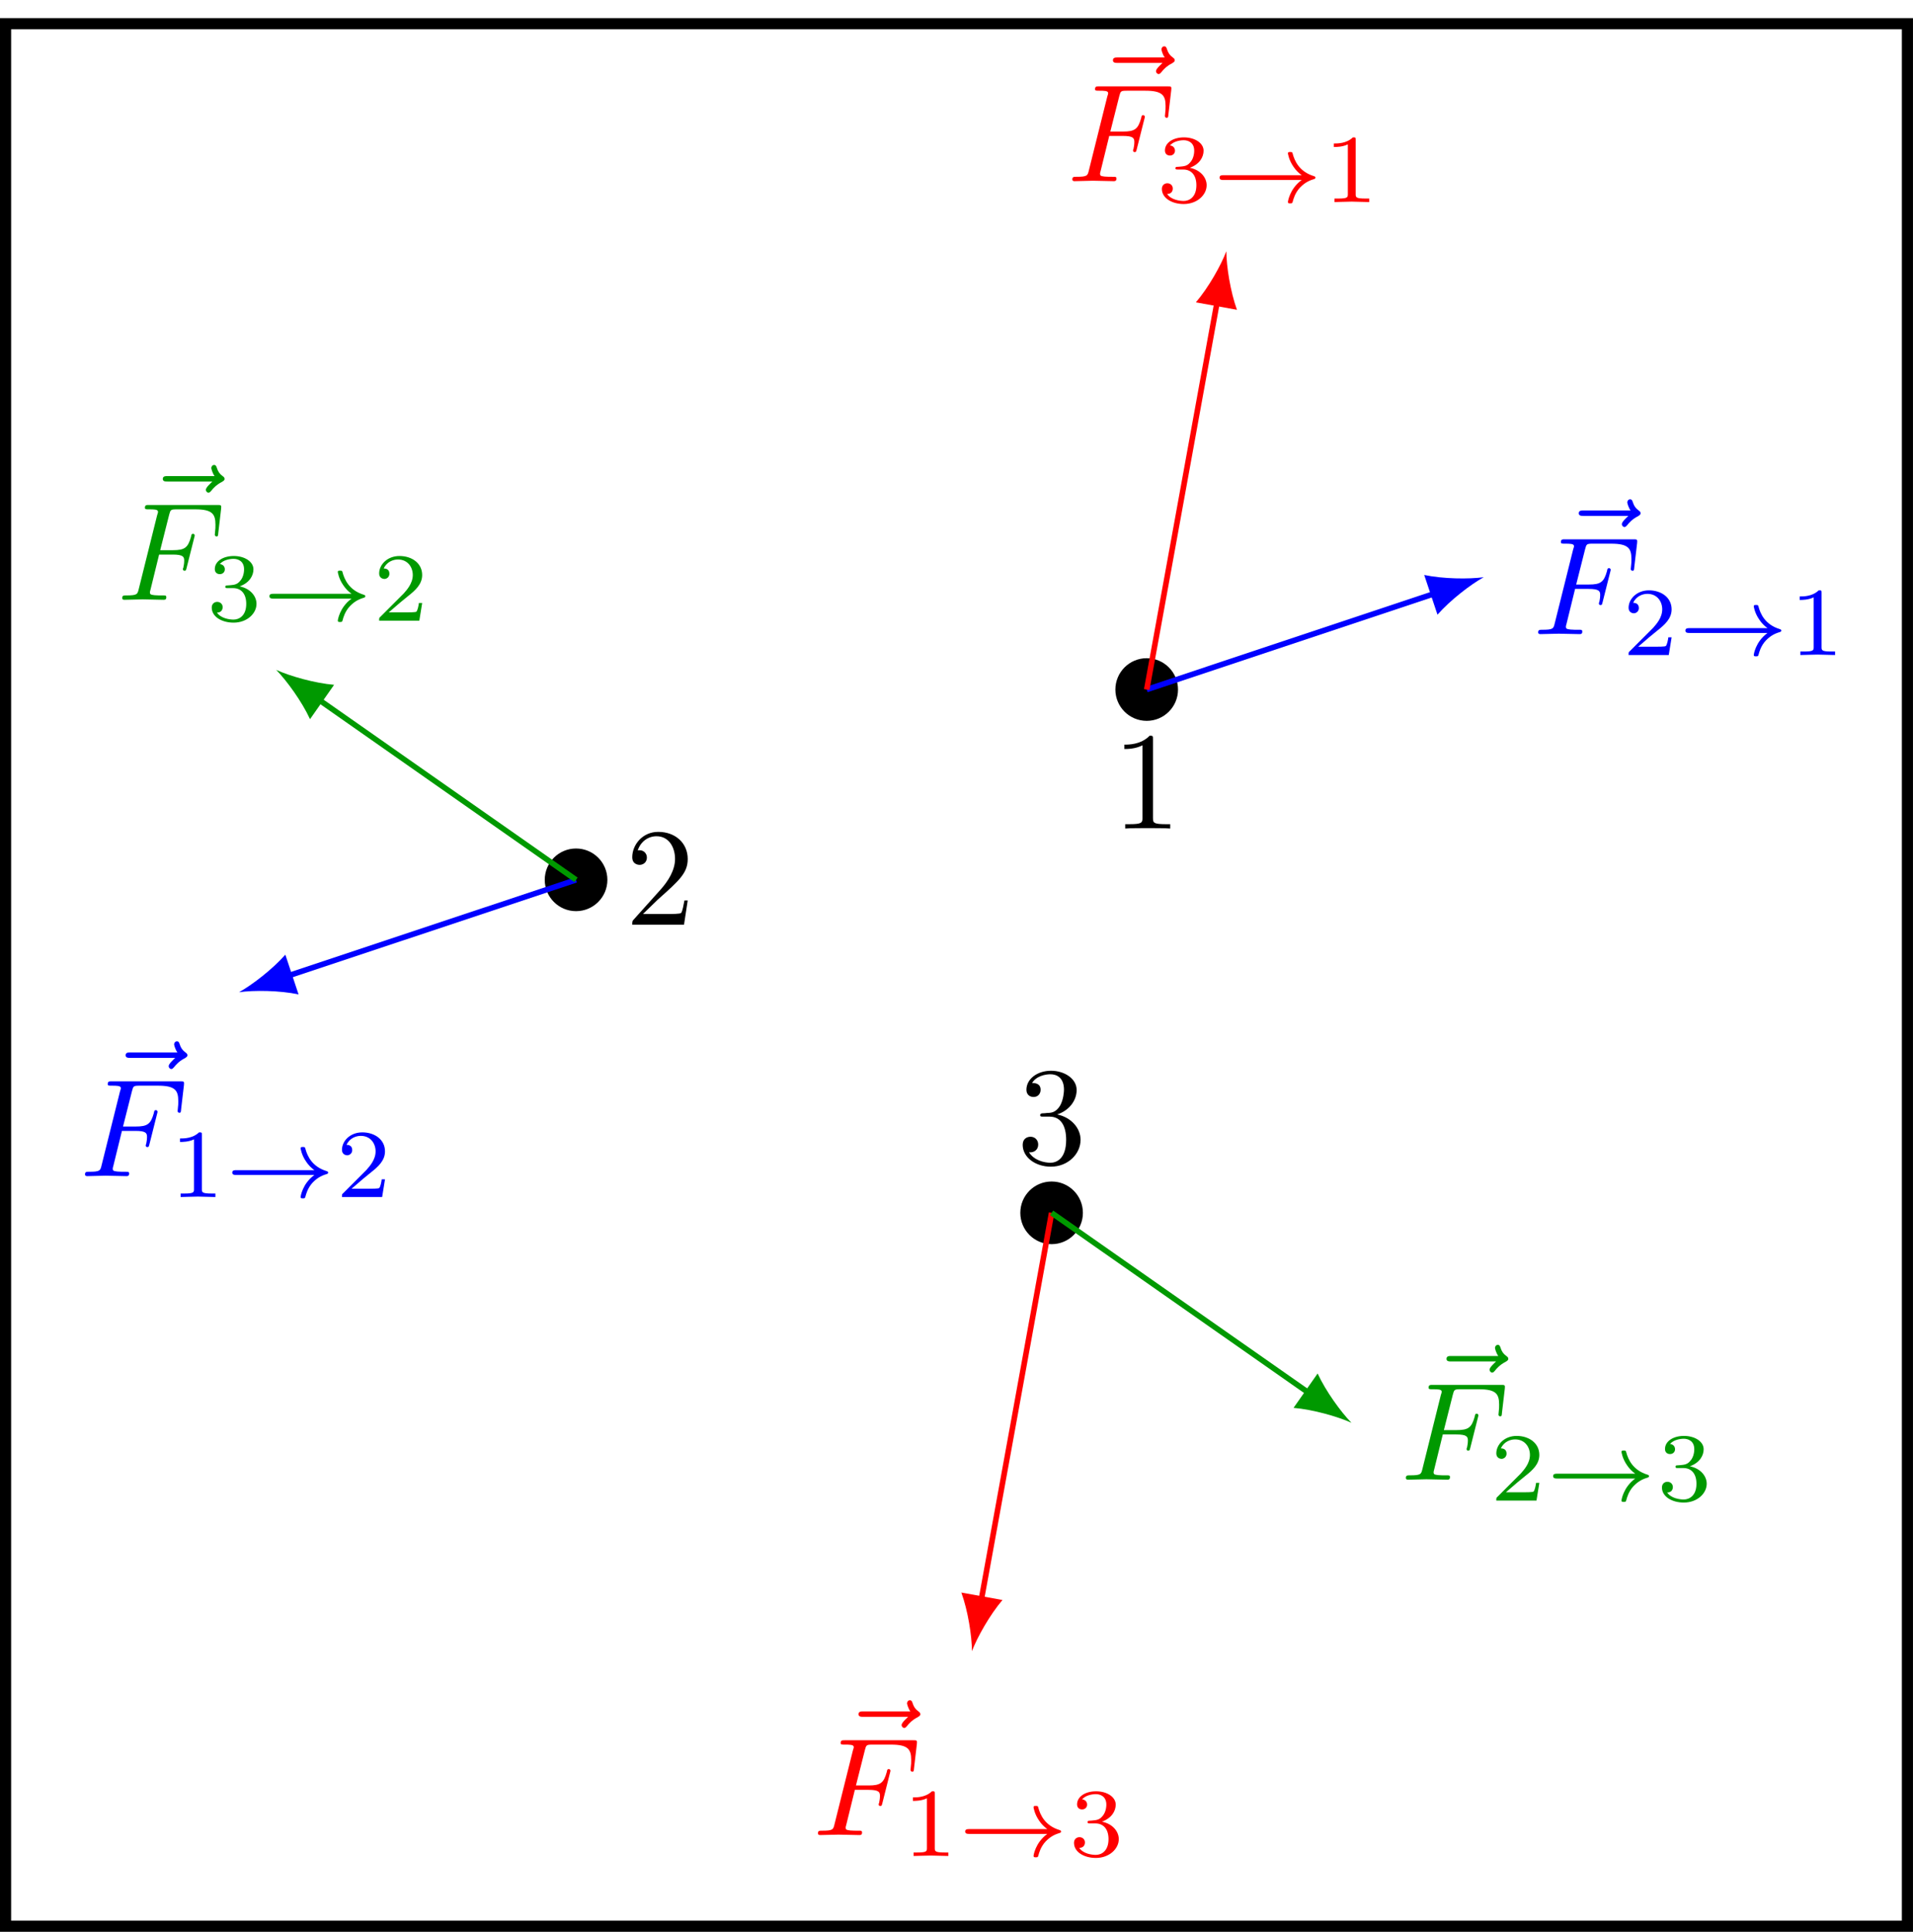 <?xml version="1.0" encoding="UTF-8"?>
<svg xmlns="http://www.w3.org/2000/svg" xmlns:xlink="http://www.w3.org/1999/xlink" width="136.86pt" height="138.159pt" viewBox="0 0 136.86 138.159" version="1.1">
<defs>
<g>
<symbol overflow="visible" id="glyph0-0">
<path style="stroke:none;" d=""/>
</symbol>
<symbol overflow="visible" id="glyph0-1">
<path style="stroke:none;" d="M 2.938 -6.375 C 2.938 -6.625 2.938 -6.641 2.703 -6.641 C 2.078 -6 1.203 -6 0.891 -6 L 0.891 -5.688 C 1.094 -5.688 1.672 -5.688 2.188 -5.953 L 2.188 -0.781 C 2.188 -0.422 2.156 -0.312 1.266 -0.312 L 0.953 -0.312 L 0.953 0 C 1.297 -0.031 2.156 -0.031 2.562 -0.031 C 2.953 -0.031 3.828 -0.031 4.172 0 L 4.172 -0.312 L 3.859 -0.312 C 2.953 -0.312 2.938 -0.422 2.938 -0.781 Z M 2.938 -6.375 "/>
</symbol>
<symbol overflow="visible" id="glyph0-2">
<path style="stroke:none;" d="M 1.266 -0.766 L 2.328 -1.797 C 3.875 -3.172 4.469 -3.703 4.469 -4.703 C 4.469 -5.844 3.578 -6.641 2.359 -6.641 C 1.234 -6.641 0.5 -5.719 0.5 -4.828 C 0.5 -4.281 1 -4.281 1.031 -4.281 C 1.203 -4.281 1.547 -4.391 1.547 -4.812 C 1.547 -5.062 1.359 -5.328 1.016 -5.328 C 0.938 -5.328 0.922 -5.328 0.891 -5.312 C 1.109 -5.969 1.656 -6.328 2.234 -6.328 C 3.141 -6.328 3.562 -5.516 3.562 -4.703 C 3.562 -3.906 3.078 -3.125 2.516 -2.5 L 0.609 -0.375 C 0.5 -0.266 0.5 -0.234 0.5 0 L 4.203 0 L 4.469 -1.734 L 4.234 -1.734 C 4.172 -1.438 4.109 -1 4 -0.844 C 3.938 -0.766 3.281 -0.766 3.062 -0.766 Z M 1.266 -0.766 "/>
</symbol>
<symbol overflow="visible" id="glyph0-3">
<path style="stroke:none;" d="M 2.891 -3.516 C 3.703 -3.781 4.281 -4.469 4.281 -5.266 C 4.281 -6.078 3.406 -6.641 2.453 -6.641 C 1.453 -6.641 0.688 -6.047 0.688 -5.281 C 0.688 -4.953 0.906 -4.766 1.203 -4.766 C 1.5 -4.766 1.703 -4.984 1.703 -5.281 C 1.703 -5.766 1.234 -5.766 1.094 -5.766 C 1.391 -6.266 2.047 -6.391 2.406 -6.391 C 2.828 -6.391 3.375 -6.172 3.375 -5.281 C 3.375 -5.156 3.344 -4.578 3.094 -4.141 C 2.797 -3.656 2.453 -3.625 2.203 -3.625 C 2.125 -3.609 1.891 -3.594 1.812 -3.594 C 1.734 -3.578 1.672 -3.562 1.672 -3.469 C 1.672 -3.359 1.734 -3.359 1.906 -3.359 L 2.344 -3.359 C 3.156 -3.359 3.531 -2.688 3.531 -1.703 C 3.531 -0.344 2.844 -0.062 2.406 -0.062 C 1.969 -0.062 1.219 -0.234 0.875 -0.812 C 1.219 -0.766 1.531 -0.984 1.531 -1.359 C 1.531 -1.719 1.266 -1.922 0.984 -1.922 C 0.734 -1.922 0.422 -1.781 0.422 -1.344 C 0.422 -0.438 1.344 0.219 2.438 0.219 C 3.656 0.219 4.562 -0.688 4.562 -1.703 C 4.562 -2.516 3.922 -3.297 2.891 -3.516 Z M 2.891 -3.516 "/>
</symbol>
<symbol overflow="visible" id="glyph1-0">
<path style="stroke:none;" d=""/>
</symbol>
<symbol overflow="visible" id="glyph1-1">
<path style="stroke:none;" d="M 5.359 -5.938 C 5.219 -5.797 4.891 -5.516 4.891 -5.344 C 4.891 -5.25 4.984 -5.141 5.078 -5.141 C 5.172 -5.141 5.219 -5.219 5.281 -5.281 C 5.391 -5.422 5.625 -5.703 6.062 -5.922 C 6.125 -5.969 6.234 -6.016 6.234 -6.125 C 6.234 -6.234 6.156 -6.281 6.094 -6.328 C 5.875 -6.484 5.766 -6.656 5.688 -6.891 C 5.656 -6.984 5.625 -7.125 5.484 -7.125 C 5.344 -7.125 5.281 -6.984 5.281 -6.906 C 5.281 -6.859 5.359 -6.547 5.516 -6.328 L 2.156 -6.328 C 2 -6.328 1.812 -6.328 1.812 -6.125 C 1.812 -5.938 2 -5.938 2.156 -5.938 Z M 5.359 -5.938 "/>
</symbol>
<symbol overflow="visible" id="glyph1-2">
<path style="stroke:none;" d="M 3.016 -3.234 L 3.984 -3.234 C 4.734 -3.234 4.812 -3.078 4.812 -2.797 C 4.812 -2.719 4.812 -2.609 4.75 -2.297 C 4.719 -2.25 4.719 -2.219 4.719 -2.188 C 4.719 -2.109 4.781 -2.078 4.828 -2.078 C 4.938 -2.078 4.938 -2.109 4.984 -2.281 L 5.531 -4.453 C 5.562 -4.562 5.562 -4.578 5.562 -4.609 C 5.562 -4.625 5.547 -4.719 5.438 -4.719 C 5.344 -4.719 5.328 -4.672 5.297 -4.5 C 5.078 -3.734 4.859 -3.547 4 -3.547 L 3.094 -3.547 L 3.734 -6.078 C 3.828 -6.438 3.844 -6.469 4.281 -6.469 L 5.594 -6.469 C 6.812 -6.469 7.047 -6.141 7.047 -5.375 C 7.047 -5.141 7.047 -5.109 7.016 -4.828 C 7 -4.703 7 -4.688 7 -4.656 C 7 -4.609 7.031 -4.531 7.125 -4.531 C 7.234 -4.531 7.234 -4.594 7.25 -4.781 L 7.453 -6.516 C 7.484 -6.781 7.438 -6.781 7.188 -6.781 L 2.297 -6.781 C 2.109 -6.781 2 -6.781 2 -6.578 C 2 -6.469 2.094 -6.469 2.281 -6.469 C 2.656 -6.469 2.938 -6.469 2.938 -6.297 C 2.938 -6.25 2.938 -6.234 2.875 -6.047 L 1.562 -0.781 C 1.469 -0.391 1.453 -0.312 0.656 -0.312 C 0.484 -0.312 0.375 -0.312 0.375 -0.125 C 0.375 0 0.5 0 0.531 0 C 0.812 0 1.562 -0.031 1.844 -0.031 C 2.172 -0.031 3 0 3.328 0 C 3.422 0 3.531 0 3.531 -0.188 C 3.531 -0.266 3.484 -0.297 3.484 -0.297 C 3.453 -0.312 3.422 -0.312 3.203 -0.312 C 2.984 -0.312 2.938 -0.312 2.688 -0.328 C 2.391 -0.359 2.359 -0.406 2.359 -0.531 C 2.359 -0.547 2.359 -0.609 2.406 -0.75 Z M 3.016 -3.234 "/>
</symbol>
<symbol overflow="visible" id="glyph2-0">
<path style="stroke:none;" d=""/>
</symbol>
<symbol overflow="visible" id="glyph2-1">
<path style="stroke:none;" d="M 3.516 -1.266 L 3.281 -1.266 C 3.266 -1.109 3.188 -0.703 3.094 -0.641 C 3.047 -0.594 2.516 -0.594 2.406 -0.594 L 1.125 -0.594 C 1.859 -1.234 2.109 -1.438 2.516 -1.766 C 3.031 -2.172 3.516 -2.609 3.516 -3.266 C 3.516 -4.109 2.781 -4.625 1.891 -4.625 C 1.031 -4.625 0.438 -4.016 0.438 -3.375 C 0.438 -3.031 0.734 -2.984 0.812 -2.984 C 0.969 -2.984 1.172 -3.109 1.172 -3.359 C 1.172 -3.484 1.125 -3.734 0.766 -3.734 C 0.984 -4.219 1.453 -4.375 1.781 -4.375 C 2.484 -4.375 2.844 -3.828 2.844 -3.266 C 2.844 -2.656 2.406 -2.188 2.188 -1.938 L 0.516 -0.266 C 0.438 -0.203 0.438 -0.188 0.438 0 L 3.312 0 Z M 3.516 -1.266 "/>
</symbol>
<symbol overflow="visible" id="glyph2-2">
<path style="stroke:none;" d="M 2.328 -4.438 C 2.328 -4.625 2.328 -4.625 2.125 -4.625 C 1.672 -4.188 1.047 -4.188 0.766 -4.188 L 0.766 -3.938 C 0.922 -3.938 1.391 -3.938 1.766 -4.125 L 1.766 -0.578 C 1.766 -0.344 1.766 -0.25 1.078 -0.25 L 0.812 -0.25 L 0.812 0 C 0.938 0 1.797 -0.031 2.047 -0.031 C 2.266 -0.031 3.141 0 3.297 0 L 3.297 -0.25 L 3.031 -0.25 C 2.328 -0.25 2.328 -0.344 2.328 -0.578 Z M 2.328 -4.438 "/>
</symbol>
<symbol overflow="visible" id="glyph2-3">
<path style="stroke:none;" d="M 1.906 -2.328 C 2.453 -2.328 2.844 -1.953 2.844 -1.203 C 2.844 -0.344 2.328 -0.078 1.938 -0.078 C 1.656 -0.078 1.031 -0.156 0.75 -0.578 C 1.078 -0.578 1.156 -0.812 1.156 -0.969 C 1.156 -1.188 0.984 -1.344 0.766 -1.344 C 0.578 -1.344 0.375 -1.219 0.375 -0.938 C 0.375 -0.281 1.094 0.141 1.938 0.141 C 2.906 0.141 3.578 -0.516 3.578 -1.203 C 3.578 -1.75 3.141 -2.297 2.375 -2.453 C 3.094 -2.719 3.359 -3.234 3.359 -3.672 C 3.359 -4.219 2.734 -4.625 1.953 -4.625 C 1.188 -4.625 0.594 -4.25 0.594 -3.688 C 0.594 -3.453 0.75 -3.328 0.953 -3.328 C 1.172 -3.328 1.312 -3.484 1.312 -3.672 C 1.312 -3.875 1.172 -4.031 0.953 -4.047 C 1.203 -4.344 1.672 -4.422 1.938 -4.422 C 2.25 -4.422 2.688 -4.266 2.688 -3.672 C 2.688 -3.375 2.594 -3.047 2.406 -2.844 C 2.188 -2.578 1.984 -2.562 1.641 -2.531 C 1.469 -2.516 1.453 -2.516 1.422 -2.516 C 1.406 -2.516 1.344 -2.5 1.344 -2.422 C 1.344 -2.328 1.406 -2.328 1.531 -2.328 Z M 1.906 -2.328 "/>
</symbol>
<symbol overflow="visible" id="glyph3-0">
<path style="stroke:none;" d=""/>
</symbol>
<symbol overflow="visible" id="glyph3-1">
<path style="stroke:none;" d="M 6.406 -1.578 C 5.531 -0.938 5.422 -0.016 5.422 -0.016 C 5.422 0.094 5.484 0.094 5.578 0.094 C 5.703 0.094 5.734 0.094 5.766 -0.031 C 5.812 -0.203 5.922 -0.641 6.281 -1.031 C 6.688 -1.453 7.031 -1.562 7.328 -1.656 C 7.359 -1.672 7.391 -1.703 7.391 -1.734 C 7.391 -1.812 7.359 -1.828 7.266 -1.859 C 6.266 -2.172 5.906 -2.891 5.75 -3.5 C 5.734 -3.578 5.672 -3.578 5.578 -3.578 C 5.484 -3.578 5.422 -3.578 5.422 -3.484 C 5.422 -3.469 5.484 -3 5.828 -2.516 C 5.984 -2.281 6.188 -2.078 6.406 -1.922 L 0.812 -1.922 C 0.703 -1.922 0.531 -1.922 0.531 -1.75 C 0.531 -1.578 0.703 -1.578 0.812 -1.578 Z M 6.406 -1.578 "/>
</symbol>
</g>
<clipPath id="clip1">
  <path d="M 0 1 L 136.859 1 L 136.859 138.16 L 0 138.16 Z M 0 1 "/>
</clipPath>
</defs>
<g id="surface1">
<g clip-path="url(#clip1)" clip-rule="nonzero">
<path style="fill:none;stroke-width:0.797;stroke-linecap:butt;stroke-linejoin:miter;stroke:rgb(0%,0%,0%);stroke-opacity:1;stroke-miterlimit:10;" d="M -68.032 -68.033 L 68.031 -68.033 L 68.031 68.034 L -68.032 68.034 Z M -68.032 -68.033 " transform="matrix(1,0,0,-1,68.43,69.729)"/>
</g>
<path style="fill-rule:nonzero;fill:rgb(0%,0%,0%);fill-opacity:1;stroke-width:0.399;stroke-linecap:butt;stroke-linejoin:miter;stroke:rgb(0%,0%,0%);stroke-opacity:1;stroke-miterlimit:10;" d="M 15.648 20.413 C 15.648 21.541 14.734 22.456 13.609 22.456 C 12.48 22.456 11.566 21.541 11.566 20.413 C 11.566 19.288 12.48 18.374 13.609 18.374 C 14.734 18.374 15.648 19.288 15.648 20.413 Z M 15.648 20.413 " transform="matrix(1,0,0,-1,68.43,69.729)"/>
<g style="fill:rgb(0%,0%,0%);fill-opacity:1;">
  <use xlink:href="#glyph0-1" x="79.548" y="59.256"/>
</g>
<path style="fill:none;stroke-width:0.399;stroke-linecap:butt;stroke-linejoin:miter;stroke:rgb(0%,0%,100%);stroke-opacity:1;stroke-miterlimit:10;" d="M 13.609 20.413 L 34.312 27.315 " transform="matrix(1,0,0,-1,68.43,69.729)"/>
<path style=" stroke:none;fill-rule:nonzero;fill:rgb(0%,0%,100%);fill-opacity:1;" d="M 106.148 41.281 C 105.078 41.426 103.25 41.406 101.891 41.121 L 102.84 43.961 C 103.754 42.922 105.203 41.805 106.148 41.281 "/>
<g style="fill:rgb(0%,0%,100%);fill-opacity:1;">
  <use xlink:href="#glyph1-1" x="111.137" y="42.834"/>
</g>
<g style="fill:rgb(0%,0%,100%);fill-opacity:1;">
  <use xlink:href="#glyph1-2" x="109.669" y="45.352"/>
</g>
<g style="fill:rgb(0%,0%,100%);fill-opacity:1;">
  <use xlink:href="#glyph2-1" x="116.075" y="46.846"/>
</g>
<g style="fill:rgb(0%,0%,100%);fill-opacity:1;">
  <use xlink:href="#glyph3-1" x="120.046" y="46.846"/>
</g>
<g style="fill:rgb(0%,0%,100%);fill-opacity:1;">
  <use xlink:href="#glyph2-2" x="127.989" y="46.846"/>
</g>
<path style="fill:none;stroke-width:0.399;stroke-linecap:butt;stroke-linejoin:miter;stroke:rgb(100%,0%,0%);stroke-opacity:1;stroke-miterlimit:10;" d="M 13.609 20.413 L 18.664 48.229 " transform="matrix(1,0,0,-1,68.43,69.729)"/>
<path style=" stroke:none;fill-rule:nonzero;fill:rgb(100%,0%,0%);fill-opacity:1;" d="M 87.734 17.969 C 87.352 18.98 86.453 20.574 85.555 21.625 L 88.496 22.16 C 88.023 20.859 87.742 19.051 87.734 17.969 "/>
<g style="fill:rgb(100%,0%,0%);fill-opacity:1;">
  <use xlink:href="#glyph1-1" x="77.81" y="10.438"/>
</g>
<g style="fill:rgb(100%,0%,0%);fill-opacity:1;">
  <use xlink:href="#glyph1-2" x="76.341" y="12.956"/>
</g>
<g style="fill:rgb(100%,0%,0%);fill-opacity:1;">
  <use xlink:href="#glyph2-3" x="82.748" y="14.451"/>
</g>
<g style="fill:rgb(100%,0%,0%);fill-opacity:1;">
  <use xlink:href="#glyph3-1" x="86.719" y="14.451"/>
</g>
<g style="fill:rgb(100%,0%,0%);fill-opacity:1;">
  <use xlink:href="#glyph2-2" x="94.661" y="14.451"/>
</g>
<path style="fill-rule:nonzero;fill:rgb(0%,0%,0%);fill-opacity:1;stroke-width:0.399;stroke-linecap:butt;stroke-linejoin:miter;stroke:rgb(0%,0%,0%);stroke-opacity:1;stroke-miterlimit:10;" d="M -25.176 6.803 C -25.176 7.932 -26.09 8.846 -27.219 8.846 C -28.344 8.846 -29.258 7.932 -29.258 6.803 C -29.258 5.678 -28.344 4.764 -27.219 4.764 C -26.09 4.764 -25.176 5.678 -25.176 6.803 Z M -25.176 6.803 " transform="matrix(1,0,0,-1,68.43,69.729)"/>
<g style="fill:rgb(0%,0%,0%);fill-opacity:1;">
  <use xlink:href="#glyph0-2" x="44.732" y="66.135"/>
</g>
<path style="fill:none;stroke-width:0.399;stroke-linecap:butt;stroke-linejoin:miter;stroke:rgb(0%,0%,100%);stroke-opacity:1;stroke-miterlimit:10;" d="M -27.219 6.803 L -47.922 -0.095 " transform="matrix(1,0,0,-1,68.43,69.729)"/>
<path style=" stroke:none;fill-rule:nonzero;fill:rgb(0%,0%,100%);fill-opacity:1;" d="M 17.102 70.961 C 18.172 70.812 20.004 70.832 21.359 71.117 L 20.414 68.277 C 19.496 69.32 18.047 70.434 17.102 70.961 "/>
<g style="fill:rgb(0%,0%,100%);fill-opacity:1;">
  <use xlink:href="#glyph1-1" x="7.175" y="81.597"/>
</g>
<g style="fill:rgb(0%,0%,100%);fill-opacity:1;">
  <use xlink:href="#glyph1-2" x="5.707" y="84.115"/>
</g>
<g style="fill:rgb(0%,0%,100%);fill-opacity:1;">
  <use xlink:href="#glyph2-2" x="12.113" y="85.61"/>
</g>
<g style="fill:rgb(0%,0%,100%);fill-opacity:1;">
  <use xlink:href="#glyph3-1" x="16.085" y="85.61"/>
</g>
<g style="fill:rgb(0%,0%,100%);fill-opacity:1;">
  <use xlink:href="#glyph2-1" x="24.027" y="85.61"/>
</g>
<path style="fill:none;stroke-width:0.399;stroke-linecap:butt;stroke-linejoin:miter;stroke:rgb(0%,59.999%,0%);stroke-opacity:1;stroke-miterlimit:10;" d="M -27.219 6.803 L -45.715 19.752 " transform="matrix(1,0,0,-1,68.43,69.729)"/>
<path style=" stroke:none;fill-rule:nonzero;fill:rgb(0%,59.999%,0%);fill-opacity:1;" d="M 19.762 47.91 C 20.52 48.688 21.598 50.172 22.18 51.434 L 23.902 48.977 C 22.516 48.859 20.75 48.359 19.762 47.91 "/>
<g style="fill:rgb(0%,59.999%,0%);fill-opacity:1;">
  <use xlink:href="#glyph1-1" x="9.835" y="40.378"/>
</g>
<g style="fill:rgb(0%,59.999%,0%);fill-opacity:1;">
  <use xlink:href="#glyph1-2" x="8.367" y="42.896"/>
</g>
<g style="fill:rgb(0%,59.999%,0%);fill-opacity:1;">
  <use xlink:href="#glyph2-3" x="14.773" y="44.39"/>
</g>
<g style="fill:rgb(0%,59.999%,0%);fill-opacity:1;">
  <use xlink:href="#glyph3-1" x="18.745" y="44.39"/>
</g>
<g style="fill:rgb(0%,59.999%,0%);fill-opacity:1;">
  <use xlink:href="#glyph2-1" x="26.687" y="44.39"/>
</g>
<path style="fill-rule:nonzero;fill:rgb(0%,0%,0%);fill-opacity:1;stroke-width:0.399;stroke-linecap:butt;stroke-linejoin:miter;stroke:rgb(0%,0%,0%);stroke-opacity:1;stroke-miterlimit:10;" d="M 8.843 -17.013 C 8.843 -15.884 7.933 -14.97 6.804 -14.97 C 5.675 -14.97 4.765 -15.884 4.765 -17.013 C 4.765 -18.138 5.675 -19.052 6.804 -19.052 C 7.933 -19.052 8.843 -18.138 8.843 -17.013 Z M 8.843 -17.013 " transform="matrix(1,0,0,-1,68.43,69.729)"/>
<g style="fill:rgb(0%,0%,0%);fill-opacity:1;">
  <use xlink:href="#glyph0-3" x="72.744" y="83.22"/>
</g>
<path style="fill:none;stroke-width:0.399;stroke-linecap:butt;stroke-linejoin:miter;stroke:rgb(100%,0%,0%);stroke-opacity:1;stroke-miterlimit:10;" d="M 6.804 -17.013 L 1.75 -44.826 " transform="matrix(1,0,0,-1,68.43,69.729)"/>
<path style=" stroke:none;fill-rule:nonzero;fill:rgb(100%,0%,0%);fill-opacity:1;" d="M 69.535 118.086 C 69.922 117.074 70.82 115.484 71.719 114.43 L 68.777 113.898 C 69.25 115.199 69.531 117.004 69.535 118.086 "/>
<g style="fill:rgb(100%,0%,0%);fill-opacity:1;">
  <use xlink:href="#glyph1-1" x="59.61" y="128.723"/>
</g>
<g style="fill:rgb(100%,0%,0%);fill-opacity:1;">
  <use xlink:href="#glyph1-2" x="58.142" y="131.241"/>
</g>
<g style="fill:rgb(100%,0%,0%);fill-opacity:1;">
  <use xlink:href="#glyph2-2" x="64.548" y="132.736"/>
</g>
<g style="fill:rgb(100%,0%,0%);fill-opacity:1;">
  <use xlink:href="#glyph3-1" x="68.52" y="132.736"/>
</g>
<g style="fill:rgb(100%,0%,0%);fill-opacity:1;">
  <use xlink:href="#glyph2-3" x="76.462" y="132.736"/>
</g>
<path style="fill:none;stroke-width:0.399;stroke-linecap:butt;stroke-linejoin:miter;stroke:rgb(0%,59.999%,0%);stroke-opacity:1;stroke-miterlimit:10;" d="M 6.804 -17.013 L 25.304 -29.959 " transform="matrix(1,0,0,-1,68.43,69.729)"/>
<path style=" stroke:none;fill-rule:nonzero;fill:rgb(0%,59.999%,0%);fill-opacity:1;" d="M 96.684 101.754 C 95.926 100.98 94.848 99.492 94.266 98.23 L 92.543 100.688 C 93.93 100.805 95.695 101.309 96.684 101.754 "/>
<g style="fill:rgb(0%,59.999%,0%);fill-opacity:1;">
  <use xlink:href="#glyph1-1" x="101.673" y="103.307"/>
</g>
<g style="fill:rgb(0%,59.999%,0%);fill-opacity:1;">
  <use xlink:href="#glyph1-2" x="100.204" y="105.826"/>
</g>
<g style="fill:rgb(0%,59.999%,0%);fill-opacity:1;">
  <use xlink:href="#glyph2-1" x="106.611" y="107.32"/>
</g>
<g style="fill:rgb(0%,59.999%,0%);fill-opacity:1;">
  <use xlink:href="#glyph3-1" x="110.582" y="107.32"/>
</g>
<g style="fill:rgb(0%,59.999%,0%);fill-opacity:1;">
  <use xlink:href="#glyph2-3" x="118.524" y="107.32"/>
</g>
</g>
</svg>
